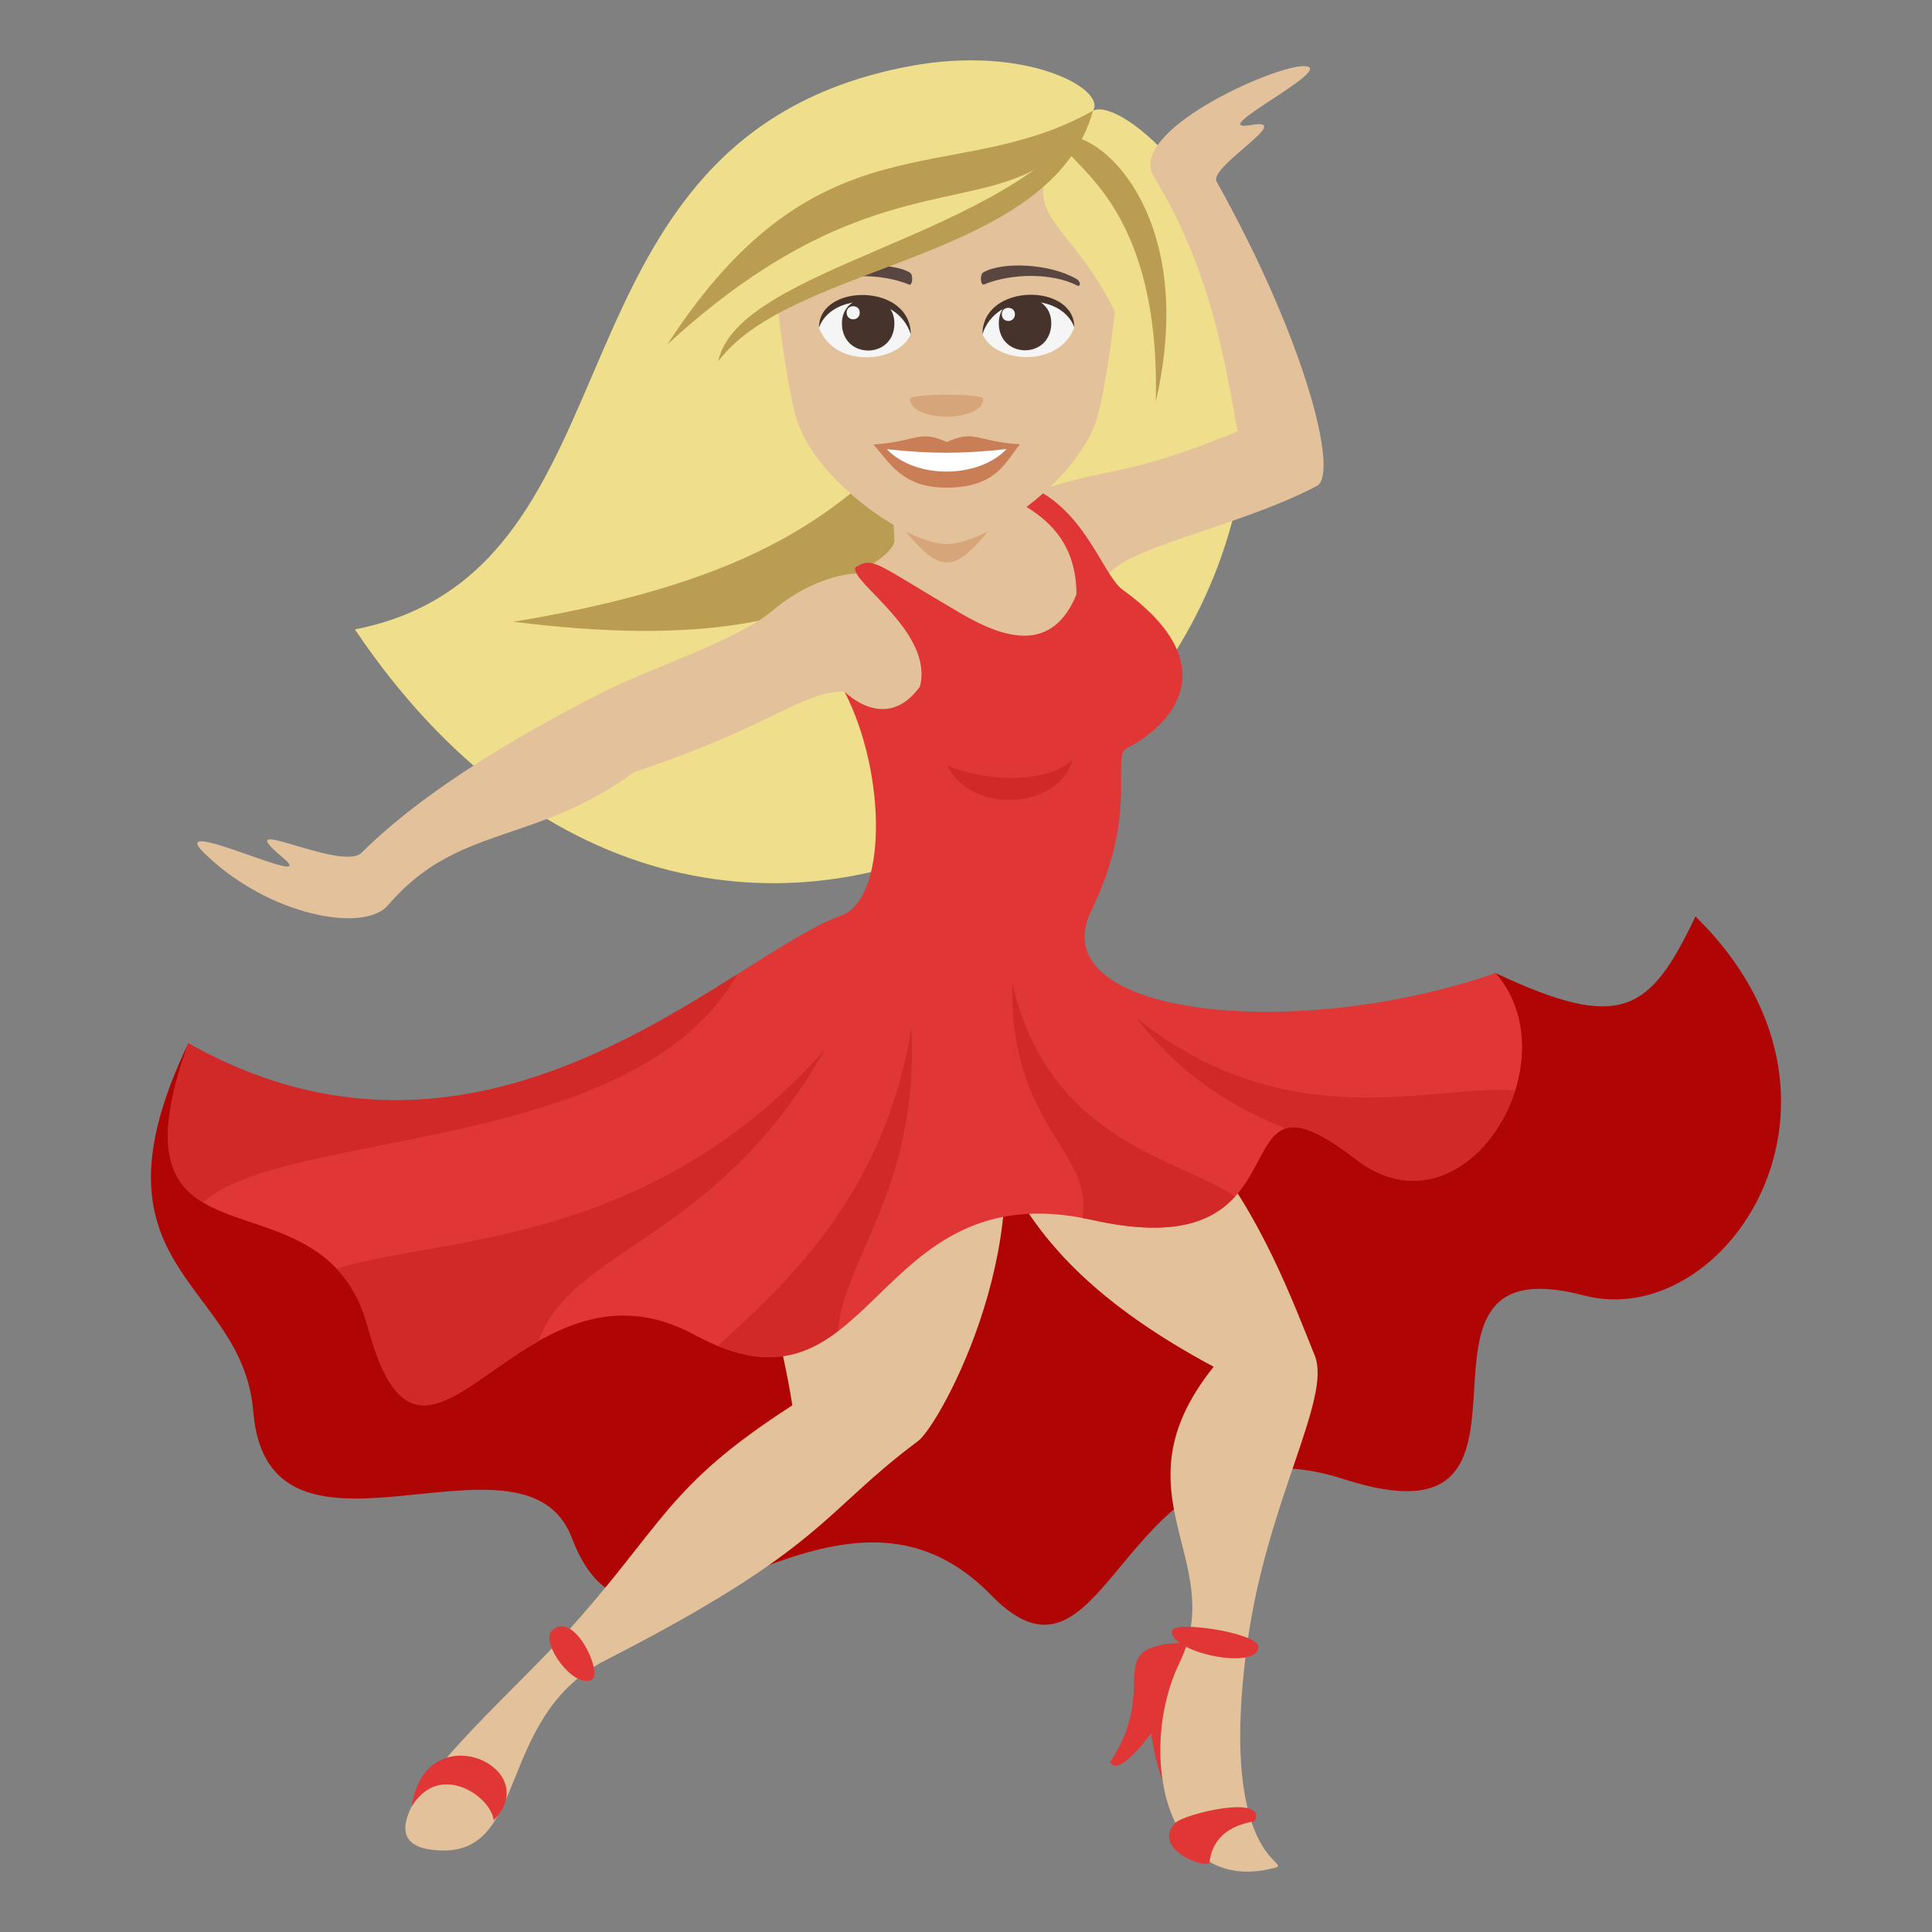 <?xml version="1.0" encoding="utf-8"?>
<!-- Generator: Adobe Illustrator 15.0.0, SVG Export Plug-In . SVG Version: 6.00 Build 0)  -->
<!DOCTYPE svg PUBLIC "-//W3C//DTD SVG 1.1//EN" "http://www.w3.org/Graphics/SVG/1.1/DTD/svg11.dtd">
<svg version="1.1" id="Layer_1" xmlns:x="http://ns.adobe.com/Extensibility/1.0/" xmlns:i="http://ns.adobe.com/AdobeIllustrator/10.0/" xmlns:graph="http://ns.adobe.com/Graphs/1.0/"
	 xmlns="http://www.w3.org/2000/svg" xmlns:xlink="http://www.w3.org/1999/xlink" xmlns:a="http://ns.adobe.com/AdobeSVGViewerExtensions/3.0/"
	 x="0px" y="0px" width="64px" height="64px" viewBox="0 0 64 64" enable-background="new 0 0 64 64" xml:space="preserve">
<rect x="0" y="0" width="64" height="64" fill="#808080" stroke="none"/>
<path fill="#EFDE8B" d="M40.423,8.086c-1.014-2.888-3.527-4.777-4.215-4.421c0.449-0.708-2.211-2.193-6.062-1.475
	C17.58,4.536,21.642,18.915,11.757,20.85C24.06,39.149,46.079,24.198,40.423,8.086z"/>
<path fill="#BA9D52" d="M34.94,10.996c-6.3,3.235-5.357,7.513-17.929,9.601C29.339,22.153,31.556,17.52,34.94,10.996z"/>
<path fill="#BA9D52" d="M35.255,4.567c-0.422,0.789,3.199,1.581,3.033,8.733C39.741,6.986,36.249,4.204,35.255,4.567z"/>
<path fill="#B00505" d="M6.238,34.56c-3.609,7.531,1.789,7.813,2.152,12.199c0.496,6.021,8.986,0.043,10.553,4.186
	c2.279,6.027,8.586-3.553,13.896,1.902c4.005,4.111,4.242-6.25,11.681-3.848c7.852,2.537,0.973-7.924,7.938-6.088
	c4.738,1.248,9.877-6.51,3.707-12.553c-1.506,3.155-2.443,3.844-6.621,1.877C43.649,35.608,10.162,43.144,6.238,34.56z"/>
<path fill="#E3C19B" d="M32.664,35.579c-12.189-0.322-7.748,2.641-6.416,10.973c-4.25,2.746-4.186,3.902-7.588,7.648
	c-2.195,2.418-7.625,6.992-4.039,7.1c2.885,0.086,1.82-4.451,5.447-6.307c7.262-3.713,7.164-4.889,10.346-7.258
	C31.152,47.188,34.726,40.659,32.664,35.579z"/>
<path fill="#E03636" d="M18.269,54.04c-0.348,0.383,0.697,1.883,1.316,1.609C20.017,55.46,18.982,53.253,18.269,54.04z"/>
<path fill="#E03636" d="M36.771,58.372c0.287,0.547,1.359-0.953,1.359-0.953c0.934,5.852,2.84-2.389,1.631-3.008
	C36.13,54.376,38.587,55.683,36.771,58.372z"/>
<path fill="#E3C19B" d="M31.019,34.714c2.384,2.623,1.424,6.408,9.185,10.561c-3.381,4.221,0.52,6.391-1.137,9.82
	c-1.4,2.9-0.494,7.598,2.994,6.82c1.17-0.262-1.813,0.293-0.74-7.492c0.646-4.707,2.805-8.098,2.232-9.518
	C42.091,41.284,39.28,33.353,31.019,34.714z"/>
<path fill="#E03636" d="M38.817,54.04c0,0.736,2.906,1.307,2.867,0.5C41.663,54.091,38.817,53.651,38.817,54.04z"/>
<path fill="#E03636" d="M38.935,60.386c-0.828,0.889,1.1,1.574,1.135,1.289c0.111-0.918,0.844-1.238,1.492-1.344
	C42.003,59.407,39.206,60.095,38.935,60.386z"/>
<path fill="#E03636" d="M16.355,60.298c-0.088-0.791-1.797-1.971-2.717-0.455C14.087,56.743,18.08,58.544,16.355,60.298z"/>
<path fill="#E3C19B" d="M40.304,6.019c-0.279-0.497,2.646-2.141,1.139-1.878c-1.635,0.283,2.965-1.937,1.746-1.95
	c-1.012-0.012-5.873,2.165-4.967,3.656c1.967,3.237,2.385,6.366,2.773,8.447c-4.463,1.804-4.008,0.939-7.703,2.371
	c0,0-4.044-3.968-3.664,1.223c0.031,0.45-1.252,1.109-1.252,1.109s-1.328,0-2.809,1.25c-1.119,0.946-4.117,1.935-5.5,2.636
	c-1.123,0.57-5.469,2.754-8.088,5.363c-0.662,0.658-4.475-1.391-2.627,0.148c1.412,1.176-3.938-1.465-2.598-0.146
	c2.102,2.074,5.297,2.678,6.098,1.74c2.297-2.689,4.84-1.99,8.158-4.412c4.627-1.541,5.5-2.66,6.963-2.668
	c1.324,2.25,9.55,1.795,8.677-3.72c0.254-0.988,4.344-1.699,6.973-3.091C44.366,15.706,43.247,11.283,40.304,6.019z"/>
<path fill="#E03636" d="M27.974,22.909c1.408,2.732,1.408,6.881-0.107,7.42c-3.656,1.299-11.689,9.834-21.629,4.231
	c-2.914,8.141,4.453,3.828,5.951,9.408c1.893,7.053,5-2.916,10.826,0.254c6.006,3.27,5.758-5.471,13.183-3.807
	c7.529,1.686,3.922-5.727,8.707-2.02c3.58,2.775,7.234-3.178,4.639-6.161c-6.711,2.325-15.088,1.403-13.393-2.07
	c1.605-3.285,0.625-5.104,1.184-5.385c1.432-0.725,3.357-2.713-0.143-5.241c-0.721-0.522-1.328-3.021-3.586-3.592
	c-1.49,0.648,2.053,0.477,2.053,3.745c-0.799,1.943-2.354,1.49-3.824,0.632c-2.857-1.668-2.9-1.903-3.5-1.527
	c-0.188,0.486,2.604,2.129,2.139,3.948C29.339,24.317,27.974,22.909,27.974,22.909z"/>
<path fill="#D6A67A" d="M29.529,17.017c1.67,2.154,2.006,2.152,3.669-0.006L29.529,17.017z"/>
<path fill="#E3C19B" d="M34.642,5.853c-2.037,1.861-6.228,2.918-8.861,4.466c0.006,0.144,0.293,2.444,0.576,3.462
	c0.59,2.115,3.691,4.244,5.008,4.243c1.32-0.002,4.416-2.14,5-4.256c0.281-1.019,0.561-3.313,0.564-3.452
	C35.696,7.777,34.165,7.259,34.642,5.853z"/>
<path fill="#F5F5F5" d="M35.587,10.849c-0.521,1.37-2.65,1.171-3.042,0.214C32.839,9.523,35.296,9.388,35.587,10.849z"/>
<path fill="#45332C" d="M33.087,10.704c0.002,1.201,1.738,1.199,1.738-0.002C34.823,9.585,33.085,9.587,33.087,10.704z"/>
<path fill="#45332C" d="M35.587,10.838c-0.002-1.471-3.044-1.467-3.042,0.237C32.98,9.677,35.147,9.674,35.587,10.838z"/>
<path fill="#F5F5F5" d="M33.187,10.407c0,0.301,0.434,0.301,0.434,0C33.62,10.128,33.187,10.128,33.187,10.407z"/>
<path fill="#F5F5F5" d="M27.13,10.86c0.523,1.369,2.652,1.165,3.041,0.206C29.873,9.527,27.416,9.398,27.13,10.86z"/>
<path fill="#45332C" d="M29.628,10.709c0.002,1.202-1.736,1.204-1.738,0.002C27.89,9.596,29.626,9.594,29.628,10.709z"/>
<path fill="#45332C" d="M27.13,10.849c-0.002-1.471,3.039-1.475,3.041,0.229C29.736,9.679,27.564,9.682,27.13,10.849z"/>
<path fill="#F5F5F5" d="M28.48,10.353c0,0.3-0.434,0.301-0.434,0.001C28.046,10.074,28.48,10.073,28.48,10.353z"/>
<path fill="#C97E55" d="M31.363,14.641c-0.953-0.417-0.959-0.016-2.428,0.085c0.555,0.625,0.959,1.43,2.428,1.428
	c1.687-0.002,1.97-0.917,2.427-1.434C32.322,14.623,32.314,14.222,31.363,14.641z"/>
<path fill="#FFFFFF" d="M29.376,14.881c0.961,0.997,3.027,0.98,3.97-0.005C31.875,15.037,30.855,15.039,29.376,14.881z"/>
<path fill="#594640" d="M35.671,9.248c-0.885-0.524-2.467-0.586-3.093-0.228c-0.133,0.072-0.096,0.452,0.02,0.404
	c0.89-0.373,2.25-0.394,3.089,0.036C35.8,9.516,35.804,9.324,35.671,9.248z"/>
<path fill="#594640" d="M27.042,9.259c0.883-0.527,2.463-0.593,3.09-0.236c0.133,0.072,0.1,0.451-0.018,0.404
	c-0.893-0.371-2.252-0.388-3.09,0.044C26.914,9.528,26.91,9.334,27.042,9.259z"/>
<path fill="#D6A67A" d="M32.572,13.209c0.002,0.79-2.424,0.792-2.426,0.003C30.146,13.031,32.572,13.029,32.572,13.209z"/>
<path fill="#BA9D52" d="M23.792,11.97c2.463-3.299,11.039-3.3,12.416-8.305C33.528,7.869,24.462,8.8,23.792,11.97z"/>
<path fill="#BA9D52" d="M36.208,3.666c-4.638,2.622-9.078,0-14.097,7.739c2.227-2.043,4.133-3.175,5.783-3.863
	C31.894,5.872,34.378,6.804,36.208,3.666z"/>
<path fill="#D12828" d="M27.312,34.782c-5.785,6.525-12.744,6.182-16.162,7.244c0.445,0.471,0.813,1.09,1.041,1.941
	c1.23,4.59,2.979,1.973,5.652,0.457C18.917,41.343,23.771,41.085,27.312,34.782z"/>
<path fill="#D12828" d="M30.191,34.056c-0.898,5.51-4.119,8.439-6.41,10.525c1.752,0.717,2.932,0.313,3.986-0.49
	C27.894,41.772,30.464,39.358,30.191,34.056z"/>
<path fill="#D12828" d="M33.534,32.555c-0.113,4.766,2.713,5.571,2.32,7.795c0.115,0.021,0.227,0.037,0.346,0.064
	c2.711,0.607,3.975,0.033,4.711-0.775C39.276,38.435,34.735,37.897,33.534,32.555z"/>
<path fill="#D12828" d="M44.907,38.396c2.27,1.76,4.563,0.01,5.281-2.266c-2.463-0.281-7.457,1.686-12.559-2.424
	c1.736,2.219,3.5,3.064,4.959,3.678C43.04,37.237,43.712,37.47,44.907,38.396z"/>
<path fill="#D12828" d="M24.423,32.276L24.423,32.276c-4.268,2.688-10.682,6.512-18.184,2.284c-1.197,3.344-0.658,4.584,0.494,5.275
	C9.335,37.39,21.056,38.271,24.423,32.276z"/>
<path fill="#D12828" d="M31.376,25.35c0.777,1.65,3.714,1.463,4.152-0.178C34.591,26.032,32.435,25.844,31.376,25.35z"/>
</svg>
